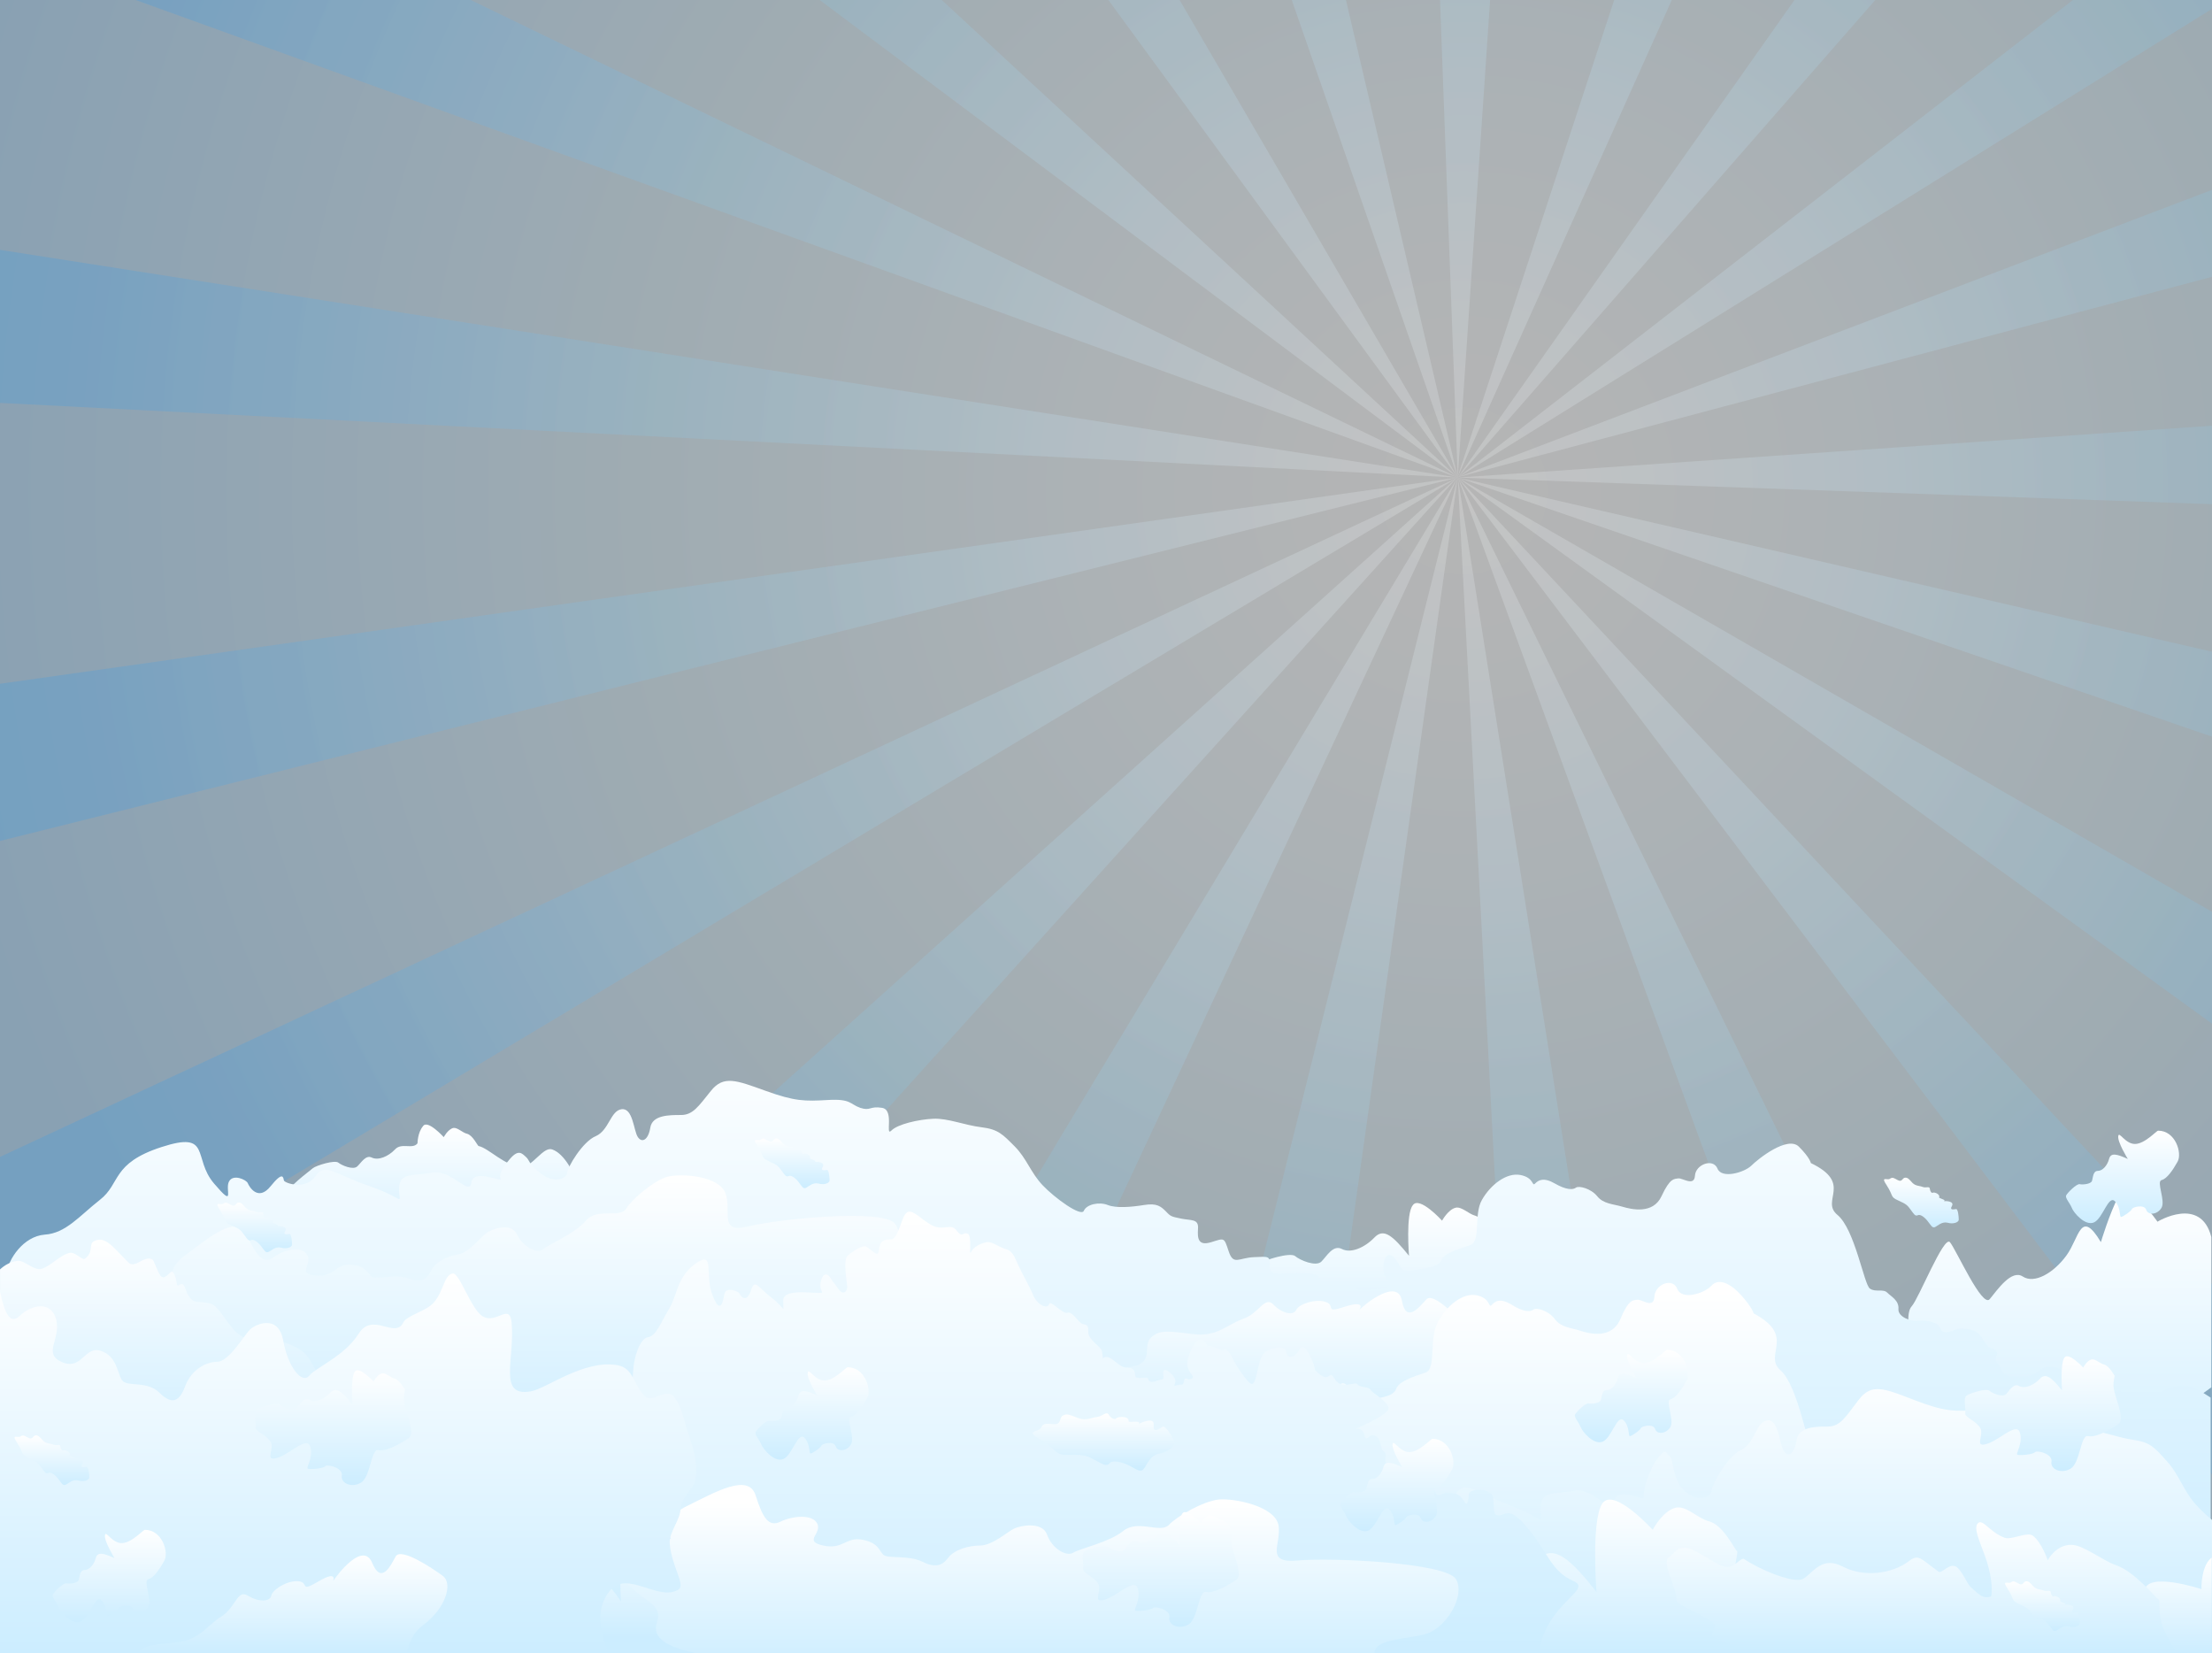 <svg viewBox="0 0 649 485" xmlns="http://www.w3.org/2000/svg"><rect x="0" y="0" width="649" height="485" fill="#333333" stroke="none"/><path d="M0 0h649v485H0V0z" class="st0" opacity=".6" fill="#efefef"/><g><radialGradient id="a" cx="169.052" cy="221.326" r="352.551" gradientTransform="matrix(-1.298 0 0 1.293 648.804 -142.15)" gradientUnits="userSpaceOnUse"><stop offset="0" stop-color="#fff"/><stop offset=".086" stop-color="#f3fbff"/><stop offset=".241" stop-color="#d3f0ff"/><stop offset=".273" stop-color="#ccedff"/><stop offset=".511" stop-color="#96d3f2"/><stop offset="1" stop-color="#2199f5"/></radialGradient><path d="M0 0h649v485H0V0z" class="st2" fill="url(#a)" fill-opacity=".2"/><radialGradient id="b" cx="169.053" cy="221.293" r="318.285" gradientTransform="matrix(-1.298 0 0 1.293 648.804 -142.15)" gradientUnits="userSpaceOnUse"><stop offset="0" stop-color="#fff"/><stop offset=".086" stop-color="#f3fbff"/><stop offset=".241" stop-color="#d3f0ff"/><stop offset=".273" stop-color="#ccedff"/><stop offset=".511" stop-color="#96d3f2"/><stop offset="1" stop-color="#2199f5"/></radialGradient><path class="st3" d="M240.5 0l187.2 140.1L276.3 0h-35.8zM0 118.2l427.7 21.9L0 73.3v44.9zM379 0l48.7 140.1L394.9 0H379zM0 246.7l427.7-106.6L0 200.6v46.1zM39.8 0l387.9 140.1L138.1 0H39.8zm568.4 0L427.7 140.1 649 2.6V0h-40.8zM649 55.7L427.7 140 649 81.2V55.7zM422.5 0l5.2 140.1L437.2 0h-14.7zm104 0l-98.8 140.1L550.2 0h-23.7zm-52.9 0l-46 140.1L490.5 0h-16.9zM325.2 0l102.5 140.1L346.1 0h-20.9zm271.3 485L427.7 140l126.1 345h42.7zM649 267.5L427.7 140.1 649 300.3v-32.8zm0 109.2L427.7 140.1 649 432.6v-55.9zM0 396.5l427.7-256.4L0 339.4v57.1zm649-205.3l-221.3-51.1 221.3 76v-24.9zm0-66.3l-221.3 15.2 221.3 7.8v-23zM266.4 485l161.3-345L220 485h46.4zm-150.2 0l311.4-345L43.9 485h72.3zm262.9 0l48.6-345-86.1 345h37.5zm103.4 0l-54.8-345L446 485h36.5z" fill="url(#b)" fill-opacity=".2"/></g><linearGradient id="c" gradientUnits="userSpaceOnUse" x1="44.578" y1="349.773" x2="44.578" y2="441.49" gradientTransform="matrix(-1 0 0 1 648.988 0)"><stop offset="0" stop-color="#fff"/><stop offset="1" stop-color="#ccedff"/></linearGradient><path class="st4" d="M559.9 397.2c.7-5.6-1-11.8 1-14 2-2.1 9.4-20.8 11.2-18.8 1.8 2.1 9.5 19.5 11.7 16.7 2.3-2.8 6.4-8.8 9.7-6.6 3.4 2.2 9-1 12.8-6.2 3.8-5.2 4.1-13.9 10.1-3.9 0 0 2.5-8.4 5.2-13.5s11.4 7.5 11.4 7.5 12.7-7.7 15.8 4.5V407c-5.3 4-10.5 6.8-13.8 5.9-4.4-1.1-5.2 21.5-11 26.3-5.8 4.8-12.8 1-11.8-5.2s-8.6-9.1-9.9-7.3c-1.3 1.7-8.7 2.9-10.7 2.4-2-.4 3.7-8.8 1.6-17.9-2.1-9.1-15.2 10.6-23.2 10.5-8 .1-10.8-19-10.1-24.5z" fill="url(#c)"/><linearGradient id="d" gradientUnits="userSpaceOnUse" x1="485.292" y1="1556.557" x2="460.898" y2="1603.152" gradientTransform="scale(-1 1) rotate(-27.634 -2407.243 2763.628)"><stop offset="0" stop-color="#fff"/><stop offset="1" stop-color="#ccedff"/></linearGradient><path class="st5" d="M413.4 368.4c-4.7-5.8-7.4-8.3-10.2-5.3-2.8 2.9-6.9 4.7-9.5 3.3-2.6-1.3-4.4 2.1-6 3.7-1.6 1.6-6.3-.4-7.7-1.6-1.4-1.2-9.1 1.1-10.6 2.3-1.4 1.2-.1 4.8-.5 8-.3 1.8 5.4 3.6 7.1 7.1 1.3 2.6-1.8 7.2.8 7.3 6 .2 15.5-10.9 17.2-5.6 1.7 5.3-2.4 10-.9 10.2 1.5.3 7-.2 8-1.2.9-1 8.1.8 7.5 4.4-.6 3.6 4.7 5.8 8.9 3.2 4.2-2.7 4.6-15.6 7.8-14.9 3.3.7 9-2.1 13.9-5.4 3-2-.4-9.6-1.8-15.3-.9-3.8.5-6.8.1-7-.3-.2-2.4-4.4-4.8-5-1.8-.5-3.9-2.7-5.6-2.3-2.2.5-4 3.8-4 3.8s-6.7-7.4-8.6-4.5c-2.1 2.6-1.1 14.8-1.1 14.8z" fill="url(#d)"/><linearGradient id="e" gradientUnits="userSpaceOnUse" x1="742.456" y1="1665.322" x2="725.054" y2="1698.561" gradientTransform="scale(-1 1) rotate(-27.634 -2407.243 2763.628)"><stop offset="0" stop-color="#fff"/><stop offset="1" stop-color="#ccedff"/></linearGradient><path class="st6" d="M122.5 335.4c-1.4 1.9-4.7-.3-6.6 1.8-2 2.1-4.9 3.3-6.8 2.4-1.8-.9-3.1 1.5-4.3 2.6-1.2 1.1-4.5-.3-5.5-1.1-1-.9-6.5.8-7.5 1.6-1 .9-7.7 5.7-8 8-.2 1.3 11.5.3 12.7 2.8.9 1.9-1.3 5.1.6 5.2 4.3.1 11.1-7.8 12.3-4 1.2 3.8-1.7 7.1-.6 7.3 1.1.2 5-.2 5.7-.9.7-.7 5.8.6 5.3 3.1s3.3 4.2 6.4 2.3c3-1.9 3.3-11.2 5.6-10.6 2.3.5 6.4-1.5 9.9-3.9 2.1-1.4 28.1-2.1 27.1-6.2-.2-1-3-7.3-6.8-8.6-2.6-.9-5.7 5-8.8 5.1-4.9 0-9.8-5.5-12.8-6.1-.3-.1-1.7-3.2-3.4-3.6-1.3-.3-2.8-1.9-4-1.7-1.6.4-2.8 2.7-2.8 2.7s-4.8-5.3-6.1-3.2c-1.6 1.9-1.6 5-1.6 5z" fill="url(#e)"/><linearGradient id="f" gradientUnits="userSpaceOnUse" x1="324.494" y1="299.542" x2="324.494" y2="467.439" gradientTransform="matrix(-1 0 0 1 648.988 0)"><stop offset="0" stop-color="#fff"/><stop offset="1" stop-color="#ccedff"/></linearGradient><path class="st7" d="M7 485c-2.5-1.1-4.8-2.2-7-3.4V378.5c1.1-.1 1.4-1.3 1.8-4.6.6-4.6 5.1-11.2 11.3-11.7 6.2-.4 10.1-5.4 16.2-10.2 6.2-4.8 3.3-10.7 18.1-15.5 14.8-4.8 9 3.2 15.4 10.7 6.4 7.5 3.1 1.7 4.4-.6 1.2-2.3 5.1-.5 5.5.5.4 1 3 5.5 6.7.9s3.7-2.5 3.9-1.7c.2.8 6.4 2.9 9.2-1.2 2.9-4.2 5.3-.8 16 2.9s8.6 5.8 8.6.8 3.9-3.7 9.7-4.8c5.8-1 10.9 7.1 11.5 2.9.6-4.2 9.2 0 8.6-1-.6-1 .2-3 2.7-5.9 2.5-2.9 3.5-1.7 4.7-.6 1.2 1 .6 2.1 4.7 5.1 4.1 2.9 7.4 1 7.4-.4 0-1.5 4.5-9.2 8.4-10.8 3.9-1.7 4.3-7.5 7.6-7.9 3.3-.4 3.5 6.2 4.7 8.1 1.2 1.9 3.1 1 3.7-2.7.6-3.7 5.5-3.7 9-3.7s5.1-2.5 8.8-7.1c3.7-4.6 7.4-3.1 16 0s11.5 3.1 18.3 2.7c6.8-.4 6.4 1.2 9.5 2.3 3.1 1 2.7-.6 6.4 0s.8 8.5 2.7 6.7c1.8-1.9 8-3.3 12.3-3.5 4.3-.2 9.2 1.9 14.2 2.5 4.9.6 6.2 2.1 9.7 5.6 3.5 3.5 4.7 7.7 8.2 11.4 3.5 3.7 11.3 9.4 12.1 7.5.8-1.9 4.5-2.7 7-1.7 2.5 1 7 .6 10.7 0 3.7-.6 4.9.4 6.4 1.9 1.4 1.5 1.6 1.5 4.5 2.1 2.9.6 5.1 0 4.9 2.9-.2 2.9 0 5.2 3.9 4 3.9-1.2 3.7-1.5 5.1 2.7 1.4 4.2 2.9 1.9 7.4 1.7 4.5-.2 4.7-.4 4.7 2.7s2.9 1.9 8.4 1.9 6.4 1 6.8 2.9c.4 1.9 9.5-.2 9.9 1.2.4 1.5 4.3 1 8.2.4s.2-2.3 0-5 .6-6 2.9-4.2c2.3 1.9 1.4 4.6 5.3 4 3.9-.6 8-.9 8.8-3 .8-2.1 5.1-3.3 8.4-4.4 3.3-1 1-9 3.5-13.3 2.5-4.4 7.2-8.1 11.3-7.3 4.1.8 3.3 3.5 4.3 2.5s2.5-1.9 5.8 0 5.3 1.9 6.2 1.2c.8-.6 4.3.2 6.2 2.5 1.8 2.3 4.7 2.3 7.4 3.1 2.7.8 9 2.3 11.5-3.1s3.7-5 4.9-5.2c1.2-.2 4.7 2.5 4.9-.8.2-3.3 5.3-5.2 6.6-2.1 1.2 3.1 7.8 1.2 9.9-.8 2.1-2.1 10.7-8.9 14-5.6 3.3 3.3 3.5 4.8 3.5 4.8 12.5 6 2.7 11 7.8 15.2 5.1 4.2 7.8 20.4 9.5 21.6 1.6 1.2 3.9 0 5.1 1.2 1.2 1.2 3.5 2.3 3.3 4.8-.2 2.5 4.1 3.7 5.3 3.5 1.2-.2 6.2-.2 7 2.2.8 2.4 4.3.3 5.3.1 1-.2 4.5 0 6 1.5 1.4 1.5 2.1 3.7 3.5 4.2 1.4.4 2.3 1 1.6 2.6-.6 1.6.6 1.6 1.6 3.8 1 2.3 2.7 1.9 7 1.9s3.9-4.3 9.9-2.3c1.1.4 3.5 2.7 4.3 3.3.8.6 2.7.9 3.1.3.4-.6 3.1 0 3.1 0s1.2 1 1.6 2.7c.4 1.7 2.3 1.1 2.3 1.1s1.8 0 2.7-.8c.8-.8 1.6.8 2.7 2.4 1 1.5 4.6 2 6.6.3 9.9-8 14.2-3 18-.8v75H7z" fill="url(#f)"/><linearGradient id="g" gradientUnits="userSpaceOnUse" x1="354.719" y1="534.137" x2="366.671" y2="614.165" gradientTransform="scale(-1 1) rotate(8.494 1376.964 -2966.606)"><stop offset="0" stop-color="#fff"/><stop offset="1" stop-color="#ccedff"/></linearGradient><path class="st8" d="M51.7 378.3s-4.6-4.7 2.7-10.1c7.3-5.4 15.1-12.1 18-5.9 2.9 6.2 4.9 8.7 7.8 6.6 2.9-2.2 8.2-3.6 9.9-.8 1.7 2.8-3.1 5.6 2.5 6.1s5.7-3.4 10.2-3.2c4.6.2 5 2.7 6.4 3.6 1.4.9 6.7-1 10.4.4 3.8 1.4 5.6.5 6.8-2.1 1.2-2.6 4.9-4.4 8-4.9 3.2-.5 6.7-5.1 8.2-6.2 1.5-1.1 7.3-3.5 9.1.4 1.9 3.8 6.1 5.8 7.8 4.2 1.7-1.5 9.1-4.4 12.4-8.3 3.3-3.9 10-.6 11.8-3.5 1.8-2.9 8.2-8.3 12.2-9.4 4.1-1 15.2-.3 17 5 1.8 5.3-2.1 11.7 6.6 9.6 8.8-2.2 39.8-5.3 43.1-.8 3.3 4.5-.5 14.3-5.6 17-5.1 2.7-17.3 3.7-11.4 10.5 5.9 6.9 9.4 13 7.6 18.3-1.8 5.2-5.9 8.2-18 9.6-12.1 1.4-34.1-2.2-43.5-4.3-9.4-2-9.8 4.3-11.2 7.7-1.4 3.4-17 6-30.7 7.8-13.7 1.8-19.8-8.7-29.7-9.8-9.9-1.1-36.4 8.6-39.1 8-2.7-.7-8.6-5.4-8.5-9.3.1-3.9-3.1-3.2-10-3.9-6.9-.7-12.1-2.5-11.2-7.6.9-5.1-4.1-5.4-8.5-9.1-4.4-3.6-7.4-3.9-1.1-7.4 6.3-3.5 5.9-6 3-8-2.7-2 7-.2 7-.2z" fill="url(#g)"/><linearGradient id="h" gradientUnits="userSpaceOnUse" x1="551.606" y1="491.318" x2="541.597" y2="534.498" gradientTransform="scale(-1 1) rotate(-13.05 -402.797 4483.406)"><stop offset="0" stop-color="#fff"/><stop offset="1" stop-color="#ccedff"/></linearGradient><path class="st9" d="M398.8 384.3s2.3-3-4.1-1c-6.4 2.1-2.7-.2-5.6-1.3-2.9-1.1-8 .5-8.8 2.3-.8 1.8-4.2 1-6.7-1.6-2.6-2.6-4.1 2.6-8.9 4.2-4.7 1.7-7.5 5.3-14.5 4.5-6.9-.8-9.9-1.5-12.5 1-2.6 2.5 1.1 7.3-5.5 8.5-6.6 1.2-8.2 1.3-9.1 5.4-1 4.1-13.3 4.8 2.9 9.7 16.2 4.9 12.8 9.2 25.1 5.8 12.2-3.5 14-2.7 20.8-1.1 6.7 1.6 10.7 3.2 12.3-.3 1.6-3.6 9.9-3.6 16.3-2.1s9.9 3.1 11.8 0c1.9-3.1 2-12.1 9.5-15.5 7.5-3.4 11.4-9.9 8.9-12.9-2.5-2.9-10.1-11-12.2-8.7-2.1 2.3-6 7.2-7.2.3-1.3-6.7-11 1.2-12.5 2.8z" fill="url(#h)"/><linearGradient id="i" gradientUnits="userSpaceOnUse" x1="222.778" y1="378.649" x2="222.778" y2="487.796" gradientTransform="matrix(-1 0 0 1 648.988 0)"><stop offset="0" stop-color="#fff"/><stop offset="1" stop-color="#ccedff"/></linearGradient><path class="st10" d="M367.1 411.4c5.6 0 6.5 1.1 6.9 3.2.4 2.1 9.6-.2 10 1.4.4 1.6 4.4 1.1 8.3.5 3.9-.7.2-2.5 0-5.5s.6-6.7 2.9-4.6c2.3 2.1 1.5 5.1 5.4 4.4 4-.7 8.2-1 9-3.3.8-2.3 5.2-3.7 8.6-4.8 3.3-1.1 1-9.9 3.6-14.7 2.5-4.8 7.3-8.9 11.5-8 4.2.9 3.3 3.9 4.4 2.8 1-1.1 2.5-2.1 5.9 0 3.3 2.1 5.4 2.1 6.3 1.4.8-.7 4.4.2 6.3 2.8 1.9 2.5 4.8 2.5 7.5 3.4 2.7.9 9.2 2.5 11.7-3.4 2.5-6 3.8-5.5 5-5.7 1.3-.2 4.8 2.8 5-.9.2-3.7 5.4-5.7 6.7-2.3 1.3 3.4 7.9 1.4 10-.9 2.1-2.3 5.4-.9 8.8 2.8 3.3 3.7 3.6 5.3 3.6 5.3 12.7 6.7 2.7 12.2 7.9 16.7 5.2 4.6 7.9 22.5 9.6 23.9 1.7 1.4 4 0 5.2 1.4 1.3 1.4 3.6 2.5 3.3 5.3-.1 1.5 1.1 2.6 2.5 3.2V485H312.6l-3.2-4.3c1.2.8 24.3-69 57.7-69.3z" fill="url(#i)"/><linearGradient id="j" gradientUnits="userSpaceOnUse" x1="26.422" y1="331.687" x2="26.422" y2="358.902" gradientTransform="matrix(-1 0 0 1 648.988 0)"><stop offset="0" stop-color="#fff"/><stop offset="1" stop-color="#ccedff"/></linearGradient><path class="st11" d="M624.3 340c-3.3-1.5-5-1.9-5.5 0s-1.9 3.5-3.3 3.5-1.4 1.9-1.7 2.9c-.3 1-2.8 1.2-3.6 1-.9-.2-3.6 2.5-4 3.3-.3.8 1 2.1 1.6 3.5.5 1.5 4 5.6 6.6 4.4 2.6-1.2 4.2-8.1 6.1-6.2 1.9 1.9 1.2 4.8 1.9 4.6.7-.2 2.9-1.7 3.1-2.3.2-.6 3.6-1.5 4.2.2.5 1.7 3.3 1.5 4.5-.6 1.2-2.1-1.6-7.7 0-8.1 1.6-.4 3.3-2.9 4.7-5.4 1.4-2.5-.6-9.1-5.7-9.1-.5 0-3.9 3.9-6.8 3.9s-4.7-3.9-4.9-2.3c-.3 1.7 2.8 6.7 2.8 6.7z" fill="url(#j)"/><linearGradient id="k" gradientUnits="userSpaceOnUse" x1="162.582" y1="401.259" x2="162.582" y2="478.818" gradientTransform="matrix(-1 0 0 1 648.988 0)"><stop offset="0" stop-color="#fff"/><stop offset="1" stop-color="#ccedff"/></linearGradient><path class="st12" d="M323.8 485c.6-.5 1.2-1.7 1.7-3.9 1.5-6 2.3-7.6 5.2-6.4 2.9 1.1 3.1.5 3.8-4.6.6-5 5.2-12.4 11.5-12.8 6.3-.5 10.2-6 16.5-11.2 6.3-5.3 6.1-12.8 21.1-18.1 15-5.3 6.5 4.6 13 12.8 6.5 8.3 8.2 1.6 9.4-.9 1.3-2.5 2.7-1.1 3.1 0 .4 1.1.6 6.9 4.4 1.8 3.8-5 3.8-2.8 4-1.8.2.9 6.5 3.2 9.4-1.4 2.9-4.6 5.4-.9 16.3 3.2 10.9 4.1 8.8 6.4 8.8.9s4-4.1 9.8-5.3c5.9-1.1 11.1 7.8 11.7 3.2.6-4.6 9.4 0 8.8-1.1-.6-1.1 1.5-8.3 4-11.5 2.5-3.2 2.3-1.8 3.6-.7 1.3 1.1.6 7.3 4.8 10.6 4.2 3.2 7.5 1.1 7.5-.5s4.6-10.1 8.6-11.9c4-1.8 4.4-8.3 7.7-8.7 3.3-.5 3.6 6.9 4.8 8.9 1.3 2.1 3.1 1.1 3.8-3 .6-4.1 5.6-4.1 9.2-4.1 3.6 0 5.2-2.8 9-7.8s7.5-3.4 16.3 0 11.7 3.4 18.6 3c6.9-.5 6.5 1.4 9.6 2.5 3.1 1.1 2.7-.7 6.5 0s.8 9.4 2.7 7.3c1.9-2.1 8.2-3.7 12.5-3.9 4.4-.2 9.4 2.1 14.4 2.8 5 .7 6.3 2.3 9.8 6.2 3.6 3.9 4.8 8.5 8.4 12.6 1.3 1.5 3.1 3.2 4.9 4.7V485H323.8z" fill="url(#k)"/><linearGradient id="l" gradientUnits="userSpaceOnUse" x1="195.991" y1="439.79" x2="195.991" y2="485.035" gradientTransform="matrix(-1 0 0 1 648.988 0)"><stop offset="0" stop-color="#fff"/><stop offset="1" stop-color="#ccedff"/></linearGradient><path class="st13" d="M391.8 484.8c.8-5.5-1.5-11.7.9-13.8 2.5-2.1 15.8-6 18.2-3.9 2.4 2.1 10.4 5.4 13.3 2.7 2.8-2.7 5.9-8.6 10.3-6.3s11.6-.7 16.3-5.7c4.8-5.1 9.6-.9 17.6 9.2 0 0-1.6-20.9 1.7-25.9s14.8 7.7 14.8 7.7 2.9-5.6 6.8-6.5c3-.7 6.5 3.2 9.7 4 4.2 1 7.6 8.4 8.2 8.7.7.3-1.7 5.5-.2 12 1.4 5.8 4 12.7 4.9 18.1H391.8v-.3z" fill="url(#l)"/><linearGradient id="m" gradientUnits="userSpaceOnUse" x1="9.881" y1="457.052" x2="9.881" y2="485.035" gradientTransform="matrix(-1 0 0 1 648.988 0)"><stop offset="0" stop-color="#fff"/><stop offset="1" stop-color="#ccedff"/></linearGradient><path class="st14" d="M637.2 485c-3.4-5.6-8.3-14.3-8-18.2.4-6 16.7-.6 16.7-.6s-.2-6.4 2.7-9c.1-.1.2-.2.3-.2v28h-11.7z" fill="url(#m)"/><linearGradient id="n" gradientUnits="userSpaceOnUse" x1="596.777" y1="363.863" x2="596.777" y2="425.584" gradientTransform="matrix(-1 0 0 1 648.988 0)"><stop offset="0" stop-color="#fff"/><stop offset="1" stop-color="#ccedff"/></linearGradient><path class="st15" d="M0 372.4c1.3-1.2 3-2.2 5-2.5 1.9-.3 4 2.1 6.3 2.4 2.4.3 5.9-3.9 8.9-4.7 2-.6 3.8 2.4 4.8 1.6 2.6-2 .9-4.3 2.6-5.1 3.3-1.6 5.4 1.6 10 6.2 2.1 2.1 4.6-2.2 7.1-.8.6.3 1.7 4.5 2.8 5.1 1.3.7 2.6-2.2 3.2-1.4 1.7 2.3.7 4.5 1.8 3.8 2.1-1.4 1.4 2.1 3.8 4.3 1.2 1.2 5.1.2 6.8 1.9 3.1 3 4.6 7.3 8.4 9.1 2.2 1.1 5.3-.4 9.8.9 12.2 3.5 7.1 5.4 18.2 18.1 11.1 12.7.3 6.8-2.7 9.7-3 3-4.3 2.2-10.6-.3-6.2-2.4-5.7 3.5-9.2 4.3-3.5.8-5.7-1.4-11.1-5.7-5.4-4.3-9.8-2.7-14.7-3.8-4.9-1.1-9 2.4-9.8-1.1-.8-3.5-3.3-6-4.9-4.9-1.6 1.1-6.8-.3-8.7-2.7-1.9-2.4 2.4-2.4-4.1-4.1-6.5-1.6-3-3-3-3-2.2.5-14.7 2.2-11.9-4.3 2.7-6.5-3.3-4.3-6.2-3.5-1 .3-1.8-.7-2.6-2.2v-17.3z" fill="url(#n)"/><linearGradient id="o" gradientUnits="userSpaceOnUse" x1="332.233" y1="355.599" x2="332.233" y2="485.035" gradientTransform="matrix(-1 0 0 1 648.988 0)"><stop offset="0" stop-color="#fff"/><stop offset="1" stop-color="#ccedff"/></linearGradient><path class="st16" d="M178.9 456.2c1.6-1.8-1.3-24.9-3.7-26.8-13-10 1.6-16.6 3.7-20.5 2.1-3.9 1.5-.7 1.9 2 .4 2.7 1.1 3.6 1.6-.9.5-4.4.9-5.6 2-4.8 1.1.8 1.2.3 1.4-3.4.2-3.7 2-9.2 4.3-9.5 2.4-.3 3.8-4.4 6.2-8.3 2.4-3.9 2.3-9.5 7.9-13.4 5.7-3.9 2.4 3.4 4.9 9.5 2.4 6.1 3.1 1.2 3.5-.7.5-1.9 4-.6 4.3 0 .9 1.7 2.4 2.4 3.5-1s2-.7 6.1 2.4c4.1 3.1 3.3 4.8 3.3.7s11.6-1.5 11.4-2.4c-.2-.8-1-1.6-.1-4s2.4-.7 2.8.2c.5.8.3.3 1.9 2.6 1.6 2.4 2.8.8 2.8-.3 0-1.2-1.4-7.8.1-9.2 1.5-1.4 3.5-2.5 4.8-2.8 1.3-.3 4.2 4.2 4.4 1.1.2-3.1 2.1-3.1 3.5-3.1 1.3 0 2-2 3.4-5.8 1.4-3.7 2.8-2.5 6.1 0s4.4 2.5 7 2.2c2.6-.3 2.4 1 3.6 1.9 1.2.8 1-.5 2.4 0s.3 7 1 5.4c.7-1.5 3.1-2.7 4.7-2.9 1.6-.2 3.5 1.5 5.4 2 1.9.5 2.4 1.7 3.7 4.6 1.3 2.9 3.1 5.8 4.4 8.9 1.3 3.1 4.3 4.2 4.7 2.7.3-1.5 4 3.1 5.4 2.5 1.4-.5 3.1 2.7 4.2 3.2s2 0 1.9 2.4c-.1 2.4 3.7 4.2 4 5.7.7 3.4-.5 1.8 1.2 1.7 1.7-.2 3.9 3.1 6 3.1s2.4.8 2.6 2.4c.2 1.5 3.6-.2 3.8 1 .2 1.2 1.6.8 3.1.3s1.4.2 1.3-2c-.1-2.2 2.4-.2 3.3 1.3.9 1.5-.9 2.7.6 2.2s1.9.4 2.2-1.3c.3-1.7 1 .2 2.3-.7 1.3-.8-2.1-1.9-1.2-5.5.9-3.6 2.7-6.6 4.3-5.9 1.6.7 1.3 2.9 1.6 2 .4-.8 4.2 1.5 4.6 1 .3-.5 1.6.2 2.4 2 .7 1.9 4.4 7.2 5.4 7.8 1 .7 1.5-.4 2.4-4.8.9-4.4 2.6-4.8 3-4.9.5-.2 4.8-2 5.2.6.5 2.5 3 1 3.8-.7.8-1.7 2-.7 3.3 2 1.3 2.7 1.3 3.9 1.3 3.9 4.8 4.9 3.8-.8 5.8 2.6 2 3.4 6 .6 6.7 1.6.6 1 3.3.6 3.8 1.6s5.4 3.5 5.3 5.5c-.1 2-10.2 6.2-9.8 6 .5-.2 2.4-.2 2.7 1.8.3 2 1.6.2 2 .1.4-.2 1.7 0 2.3 1.2.5 1.2.8 3.1 1.3 3.4.5.3.9.8.6 2.1-.2 1.3.2 1.3.6 3.1.4 1.9 1 1.5 2.7 1.5 1.6 0 3.6-2.7 3.8-1.9.2.8 1.3 2.2 1.6 2.7.3.5 1 .7 1.2.2.2-.5 1.6.8 1.8 2.2.2 1.3.9.9.9.9s1.6 0 2 1.3c.4 1.3 1.6.8 2.5.3.9-.5 1.3-.2 3.1 0s3.1 2.7 3.1 2.7c.3.5.9 1 1.2-2.6.1-.9 3.7-2.1 6.5 0 .9.7.6 2.6.9 5.2.2 1.8 2.3 1 2.3 1 2.1-.9 3.5-1.2 8.5 5.1s6.2 11.6 12.4 14.3c6 2.6-7.7 6.2-10.1 20.8H191.7c-2.2-5.2-3.7-10.6-9.5-14.5-15.7-10.3-4.9-12.1-3.3-13.9z" fill="url(#o)"/><linearGradient id="p" gradientUnits="userSpaceOnUse" x1="475.683" y1="447.505" x2="475.683" y2="480.412" gradientTransform="matrix(-1 0 0 1 648.988 0)"><stop offset="0" stop-color="#fff"/><stop offset="1" stop-color="#ccedff"/></linearGradient><path class="st17" d="M137.7 481.6c.4-3.6-.9-7.7.5-9 1.4-1.3 9.2-4 10.6-2.6 1.4 1.4 6.1 3.6 7.7 1.8 1.6-1.8 3.5-5.7 6-4.2 2.6 1.5 6.7-.4 9.5-3.8 2.8-3.3 5.6-.6 10.2 6 0 0-.9-13.7 1-17 1.9-3.3 8.6 5.1 8.6 5.1s1.7-3.7 4-4.3c1.7-.4 3.8 2.1 5.6 2.6 2.4.7 4.4 5.5 4.8 5.7.4.2-1 3.6-.1 7.9 1.1 5.2 3.5 11.6 2.9 15.1h-68.3c-1.7-1.2-3.2-2.2-3-3.3z" fill="url(#p)"/><linearGradient id="q" gradientUnits="userSpaceOnUse" x1="344.652" y1="440.924" x2="344.652" y2="490.257" gradientTransform="matrix(-1 0 0 1 648.988 0)"><stop offset="0" stop-color="#fff"/><stop offset="1" stop-color="#ccedff"/></linearGradient><path class="st18" d="M192.8 475.8c1.7-4.9-3.5-6-7.7-10.2-4.2-4.3-7.3-4.9 0-7.5 7.3-2.6 7.3-5.1 4.5-7.5-2.8-2.3 7.3.9 7.3.9s-4.2-5.3 4.5-9.6 18.2-9.8 20.3-3.2c2.1 6.6 3.8 9.4 7.3 7.7 3.5-1.7 9.4-2.3 10.8.6 1.4 3-4.2 5.1 1.7 6.4 5.9 1.3 6.6-2.6 11.5-1.7 4.9.9 4.9 3.4 6.3 4.5 1.4 1.1 7.3 0 11.2 1.9 3.8 1.9 5.9 1.3 7.7-1.1 1.7-2.3 5.9-3.6 9.4-3.6s8-4 9.8-4.9c1.7-.9 8.4-2.3 9.8 1.7 1.4 4 5.6 6.6 7.7 5.3 2.1-1.3 10.5-3 14.7-6.4 4.2-3.4 10.8.8 13.3-1.7 2.4-2.6 10.1-7 14.7-7.5 4.5-.4 16.4 1.9 17.5 7.5 1 5.5-4.2 11.3 5.6 10.4 9.8-.9 43.7.6 46.5 5.5 2.8 4.9-2.8 14.1-8.7 16-5 1.6-15.1 1.3-15.2 5.6H203.9c-.1 0-.2 0-.3-.1-7.3-1.5-12.6-4.1-10.8-9z" fill="url(#q)"/><linearGradient id="r" gradientUnits="userSpaceOnUse" x1="546.768" y1="373.622" x2="546.768" y2="485.035" gradientTransform="matrix(-1 0 0 1 648.988 0)"><stop offset="0" stop-color="#fff"/><stop offset="1" stop-color="#ccedff"/></linearGradient><path class="st19" d="M5.8 386c3.5-3.3 9.3-4.5 10.7 1.2 1.4 5.8-4.1 9.9 1.7 12.4 5.9 2.5 6.6-4.9 11.4-3.3 4.8 1.6 4.8 6.6 6.2 8.6 1.4 2.1 7.3 0 11 3.7 3.8 3.7 5.9 2.5 7.6-2.1 1.7-4.5 5.9-7 9.3-7 3.5 0 7.9-7.8 9.7-9.5 1.7-1.6 8.3-4.5 9.7 3.3 1.4 7.8 5.5 12.8 7.6 10.3 2.1-2.5 10.4-5.8 14.5-12.3 4.1-6.6 10.7 1.6 13.1-3.3 1-2.1 6.7-3.3 8.9-5.8 3.1-3.5 3-8.1 5.6-8.6 2-.4 5.5 10.8 8.9 12.6 4 2.3 7.8-4.1 8.4 1.8 1 10.7-4.1 21.8 5.5 20.2 4.8-.8 15.6-9.4 25.5-7.7 4.8.8 4.5 5.4 8.1 9.1 2.1 2.1 5.4-2 8-.3 2.2 1.4 3.9 8.5 4.2 9.6.9 3 3.5 8.6 2.7 14.9-.3 2.8-4.3 5.6-4.4 8.5 0 3.6-3.5 7.2-3.2 10.5.5 6.7 4.7 12.1 2.6 13.5-5.9 3.7-15.1-5.9-20.2.4-4.4 5.5-2.8 12-.3 18.4H0V378.9c1.5 7.1 3.2 9.6 5.8 7.1z" fill="url(#r)"/><linearGradient id="s" gradientUnits="userSpaceOnUse" x1="563.179" y1="455.856" x2="563.179" y2="485.035" gradientTransform="matrix(-1 0 0 1 648.988 0)"><stop offset="0" stop-color="#fff"/><stop offset="1" stop-color="#ccedff"/></linearGradient><path class="st20" d="M51.9 481.8c6.9-.8 8.8-5 13.1-7.6 4.2-2.7 4.6-8 7.7-6.1 3.1 1.9 6.5 1.9 6.9 0 .4-1.9 5-4.6 8.1-4.2 3.1.4 0 3.4 5.8 0s4.2 0 4.2 0c1.2-1.9 8.8-11.9 11.5-5.4 2.7 6.5 5.4.8 6.9-1.9s10.7 3.4 13.8 5.7c3.1 2.3.8 9.6-5.8 14.5-3 2.2-4.2 5.3-4.7 8.2h-79c2-2.5 5.1-2.5 11.5-3.2z" fill="url(#s)"/><linearGradient id="t" gradientUnits="userSpaceOnUse" x1="85.208" y1="446.469" x2="85.208" y2="485.035" gradientTransform="matrix(-1 0 0 1 648.988 0)"><stop offset="0" stop-color="#fff"/><stop offset="1" stop-color="#ccedff"/></linearGradient><path class="st21" d="M503 480.4c-1.9-1.5 1.3-2.9-.2-4.2-3.4-2.8-10.8-5.2-10.9-6.8-.3-4.9-4.7-11.3-2.1-12.6 1.1-.6 2-3.5 5.8-2.5 2.8.7 8.3 5.1 10.9 5.4 2.4.3 4.3-3 5.3-2.3 3.5 2.5 14.4 7.5 17.4 5.7 2.9-1.9 5.4-6.7 11.5-3.5s14.4 2.1 19.2-1.5c3-2.3 3.3-1.1 8.9 3 .9.6 2.9-2.4 4.9-1.6 1.7.7 3.5 5.2 4.4 6 1.9 1.6 3.6 3.9 6.1 2.8 0 0 .7-2.6-.7-8.2-1.3-5.4-4.8-11.2-3.3-13.1 1.4-1.8 3.4 2.4 7.9 4.1 2 .8 6.6-1.8 8.3-.6 2.6 1.9 4.4 7.2 4.4 7.2s2.4-4.6 7-4.5c3.6.1 9 4.6 13.1 6 5.5 1.9 11.6 9.6 12.4 10 .9.5-.9 4.8 2.7 11.2.8 1.5 1.7 3 2.7 4.6H511c-.2-.5-.5-1-.9-1.4-.9-1.1-5.8-2.2-7.1-3.2z" fill="url(#t)"/><linearGradient id="u" gradientUnits="userSpaceOnUse" x1="85.208" y1="345.294" x2="85.208" y2="359.962" gradientTransform="matrix(-1 0 0 1 648.988 0)"><stop offset="0" stop-color="#fff"/><stop offset="1" stop-color="#ccedff"/></linearGradient><path class="st22" d="M570.3 352.4s.8-.2-.6-.7c-1.4-.5-.4-.4-.8-1-.3-.6-1.4-1-1.8-.8-.4.2-.8-.4-.9-1.2-.1-.8-1.1-.1-2.1-.5s-2-.2-3-1.2c-1-1.1-1.4-1.6-2.2-1.5-.8.1-.8 1.4-2.1.7s-1.5-.9-2.3-.4c-.7.6-2.9-1-.9 2 2 3.1.9 3.3 3.4 4.4 2.5 1.1 2.7 1.5 3.6 2.7.9 1.2 1.3 2 2.1 1.6.8-.4 2.2.8 3 1.9.9 1.1 1.2 1.9 2 1.6.7-.3 2-1.7 3.7-1.3 1.7.5 3.3-.1 3.3-.9s-.2-3.2-.8-3.1c-.7.1-2 .4-1.2-.9.8-1.5-2-1.5-2.4-1.4z" fill="url(#u)"/><linearGradient id="v" gradientUnits="userSpaceOnUse" x1="170.514" y1="396.033" x2="170.514" y2="423.25" gradientTransform="matrix(-1 0 0 1 648.988 0)"><stop offset="0" stop-color="#fff"/><stop offset="1" stop-color="#ccedff"/></linearGradient><path class="st23" d="M480.2 404.3c-3.3-1.5-5-1.9-5.5 0s-1.9 3.5-3.3 3.5-1.4 1.9-1.7 2.9c-.3 1-2.8 1.2-3.6 1-.9-.2-3.6 2.5-4 3.3-.3.8 1 2.1 1.6 3.5.5 1.5 4 5.6 6.6 4.4 2.6-1.2 4.2-8.1 6.1-6.2 1.9 1.9 1.2 4.8 1.9 4.6.7-.2 2.9-1.7 3.1-2.3.2-.6 3.6-1.5 4.2.2.5 1.7 3.3 1.5 4.5-.6 1.2-2.1-1.6-7.7 0-8.1 1.6-.4 3.3-2.9 4.7-5.4 1.4-2.5-.6-9.1-5.7-9.1-.5 0-3.9 3.9-6.8 3.9s-4.7-3.9-4.9-2.3c-.3 1.8 2.8 6.7 2.8 6.7z" fill="url(#v)"/><linearGradient id="w" gradientUnits="userSpaceOnUse" x1="617.097" y1="448.805" x2="617.097" y2="476.02" gradientTransform="matrix(-1 0 0 1 648.988 0)"><stop offset="0" stop-color="#fff"/><stop offset="1" stop-color="#ccedff"/></linearGradient><path class="st24" d="M33.6 457.1c-3.3-1.5-5-1.9-5.5 0s-1.9 3.5-3.3 3.5-1.4 1.9-1.7 2.9c-.3 1-2.8 1.2-3.6 1-.9-.2-3.6 2.5-4 3.3-.3.8 1 2.1 1.6 3.5.5 1.5 4 5.6 6.6 4.4 2.6-1.2 4.2-8.1 6.1-6.2 1.9 1.9 1.2 4.8 1.9 4.6.7-.2 2.9-1.7 3.1-2.3.2-.6 3.6-1.5 4.2.2.5 1.7 3.3 1.5 4.5-.6 1.2-2.1-1.6-7.7 0-8.1 1.6-.4 3.3-2.9 4.7-5.4 1.4-2.5-.6-9.1-5.7-9.1-.5 0-3.9 3.9-6.8 3.9s-4.7-3.9-4.9-2.3c-.3 1.7 2.8 6.7 2.8 6.7z" fill="url(#w)"/><linearGradient id="x" gradientUnits="userSpaceOnUse" x1="239.32" y1="422.095" x2="239.32" y2="449.311" gradientTransform="matrix(-1 0 0 1 648.988 0)"><stop offset="0" stop-color="#fff"/><stop offset="1" stop-color="#ccedff"/></linearGradient><path class="st25" d="M411.4 430.4c-3.3-1.5-5-1.9-5.5 0s-1.9 3.5-3.3 3.5-1.4 1.9-1.7 2.9c-.3 1-2.8 1.2-3.6 1-.9-.2-3.6 2.5-4 3.3-.3.8 1 2.1 1.6 3.5.5 1.5 4 5.6 6.6 4.4 2.6-1.2 4.2-8.1 6.1-6.2 1.9 1.9 1.2 4.8 1.9 4.6.7-.2 2.9-1.7 3.1-2.3.2-.6 3.6-1.5 4.2.2.5 1.7 3.3 1.5 4.5-.6 1.2-2.1-1.6-7.7 0-8.1 1.6-.4 3.3-2.9 4.7-5.4 1.4-2.5-.6-9.1-5.7-9.1-.5 0-3.9 3.9-6.8 3.9s-4.7-3.9-4.9-2.3c-.3 1.7 2.8 6.7 2.8 6.7z" fill="url(#x)"/><linearGradient id="y" gradientUnits="userSpaceOnUse" x1="410.938" y1="401.087" x2="410.938" y2="428.303" gradientTransform="matrix(-1 0 0 1 648.988 0)"><stop offset="0" stop-color="#fff"/><stop offset="1" stop-color="#ccedff"/></linearGradient><path class="st26" d="M239.8 409.4c-3.3-1.5-5-1.9-5.5 0s-1.9 3.5-3.3 3.5-1.4 1.9-1.7 2.9c-.3 1-2.8 1.2-3.6 1-.9-.2-3.6 2.5-4 3.3-.3.8 1 2.1 1.6 3.5.5 1.5 4 5.6 6.6 4.4 2.6-1.2 4.2-8.1 6.1-6.2 1.9 1.9 1.2 4.8 1.9 4.6.7-.2 2.9-1.7 3.1-2.3.2-.6 3.6-1.5 4.2.2.5 1.7 3.3 1.5 4.5-.6 1.2-2.1-1.6-7.7 0-8.1 1.6-.4 3.3-2.9 4.7-5.4 1.4-2.5-.6-9.1-5.7-9.1-.5 0-3.9 3.9-6.8 3.9s-4.7-3.9-4.9-2.3c-.4 1.7 2.8 6.7 2.8 6.7z" fill="url(#y)"/><linearGradient id="z" gradientUnits="userSpaceOnUse" x1="-217.456" y1="536.924" x2="-210.315" y2="551.995" gradientTransform="scale(-1 1) rotate(25.353 1.145 239.108)"><stop offset="0" stop-color="#fff"/><stop offset="1" stop-color="#ccedff"/></linearGradient><path class="st27" d="M334 417.8s1.1-.9-1.4-.7c-2.4.2-.9-.3-1.8-1-.9-.6-2.8-.5-3.3 0-.4.5-1.6 0-2.2-1.1-.7-1.1-1.7.5-3.5.7-1.8.2-3.1 1.2-5.5.3-2.3-.9-3.3-1.4-4.5-.7-1.1.7-.3 2.7-2.7 2.5-2.4-.2-3-.3-3.7 1.1-.7 1.4-5.1.5.1 3.6 5.2 3.2 3.7 4.4 8.3 4.3 4.6-.1 5.1.3 7.4 1.5 2.2 1.1 3.4 2.1 4.3 1 .9-1.1 3.8-.4 5.9.7 2.1 1.1 3.2 2 4.1 1 .9-.9 1.8-4.1 4.7-4.6 2.9-.5 4.9-2.5 4.3-3.7-.6-1.2-2.5-4.7-3.5-4.1-.9.6-2.8 2-2.5-.5.3-2.6-3.8-.7-4.5-.3z" fill="url(#z)"/><linearGradient id="A" gradientUnits="userSpaceOnUse" x1="416.486" y1="333.801" x2="416.486" y2="348.469" gradientTransform="matrix(-1 0 0 1 648.988 0)"><stop offset="0" stop-color="#fff"/><stop offset="1" stop-color="#ccedff"/></linearGradient><path class="st28" d="M239 340.9s.8-.2-.6-.7c-1.4-.5-.4-.4-.8-1-.3-.6-1.4-1-1.8-.8-.4.2-.8-.4-.9-1.2-.1-.8-1.1-.1-2.1-.5s-2-.2-3-1.2c-1-1.1-1.4-1.6-2.2-1.5-.8.1-.8 1.4-2.1.7s-1.5-.9-2.3-.4c-.7.6-2.9-1-.9 2 2 3.1.9 3.3 3.4 4.4 2.5 1.1 2.7 1.5 3.6 2.7.9 1.2 1.3 2 2.1 1.6.8-.4 2.2.8 3 1.9.9 1.1 1.2 1.9 2 1.6.7-.3 2-1.7 3.7-1.3 1.7.5 3.3-.1 3.3-.9s-.2-3.2-.8-3.1c-.7.1-2 .4-1.2-.9.8-1.5-1.9-1.5-2.4-1.4z" fill="url(#A)"/><linearGradient id="B" gradientUnits="userSpaceOnUse" x1="574.173" y1="352.628" x2="574.173" y2="367.296" gradientTransform="matrix(-1 0 0 1 648.988 0)"><stop offset="0" stop-color="#fff"/><stop offset="1" stop-color="#ccedff"/></linearGradient><path class="st29" d="M81.3 359.7s.8-.2-.6-.7c-1.4-.5-.4-.4-.8-1-.3-.6-1.4-1-1.8-.8-.4.2-.8-.4-.9-1.2-.1-.8-1.1-.1-2.1-.5s-2-.2-3-1.2c-1-1.1-1.4-1.6-2.2-1.5-.8.1-.8 1.4-2.1.7s-1.5-.9-2.3-.4c-.7.6-2.9-1-.9 2 2 3.1.9 3.3 3.4 4.4 2.5 1.1 2.7 1.5 3.6 2.7.9 1.2 1.3 2 2.1 1.6.8-.4 2.2.8 3 1.9.9 1.1 1.2 1.9 2 1.6.8-.3 2-1.7 3.7-1.3 1.7.5 3.3-.1 3.3-.9s-.2-3.2-.8-3.1c-.7.1-2 .4-1.2-.9.8-1.4-1.9-1.5-2.4-1.4z" fill="url(#B)"/><linearGradient id="C" gradientUnits="userSpaceOnUse" x1="633.639" y1="420.969" x2="633.639" y2="435.637" gradientTransform="matrix(-1 0 0 1 648.988 0)"><stop offset="0" stop-color="#fff"/><stop offset="1" stop-color="#ccedff"/></linearGradient><path class="st30" d="M21.8 428s.8-.2-.6-.7c-1.4-.5-.4-.4-.8-1-.3-.6-1.4-1-1.8-.8-.4.2-.8-.4-.9-1.2-.1-.8-1.1-.1-2.1-.5s-2-.2-3-1.2c-1-1.1-1.4-1.6-2.2-1.5-.8.1-.8 1.4-2.1.7s-1.5-.9-2.3-.4c-.7.6-2.9-1-.9 2 2 3.1.9 3.3 3.4 4.4 2.5 1.1 2.7 1.5 3.6 2.7.9 1.2 1.3 2 2.1 1.6.8-.4 2.2.8 3 1.9.9 1.1 1.2 1.9 2 1.6.8-.3 2-1.7 3.7-1.3 1.7.5 3.3-.1 3.3-.9s-.2-3.2-.8-3.1c-.7.1-2 .4-1.2-.9.9-1.4-1.9-1.4-2.4-1.4z" fill="url(#C)"/><linearGradient id="D" gradientUnits="userSpaceOnUse" x1="49.625" y1="463.709" x2="49.625" y2="478.378" gradientTransform="matrix(-1 0 0 1 648.988 0)"><stop offset="0" stop-color="#fff"/><stop offset="1" stop-color="#ccedff"/></linearGradient><path class="st31" d="M605.8 470.8s.8-.2-.6-.7c-1.4-.5-.4-.4-.8-1-.3-.6-1.4-1-1.8-.8-.4.2-.8-.4-.9-1.2-.1-.8-1.1-.1-2.1-.5s-2-.2-3-1.2c-1-1.1-1.4-1.6-2.2-1.5-.8.1-.8 1.4-2.1.7s-1.5-.9-2.3-.4c-.7.6-2.9-1-.9 2 2 3.1.9 3.3 3.4 4.4 2.5 1.1 2.7 1.5 3.6 2.7.9 1.2 1.3 2 2.1 1.6.8-.4 2.2.8 3 1.9.9 1.1 1.2 1.9 2 1.6.8-.3 2-1.7 3.7-1.3 1.7.5 3.3-.1 3.3-.9s-.2-3.2-.8-3.1c-.7.1-2 .4-1.2-.9.9-1.5-1.9-1.5-2.4-1.4z" fill="url(#D)"/><linearGradient id="E" gradientUnits="userSpaceOnUse" x1="734.201" y1="1742.576" x2="718.589" y2="1772.396" gradientTransform="scale(-1 1) rotate(-27.634 -2407.243 2763.628)"><stop offset="0" stop-color="#fff"/><stop offset="1" stop-color="#ccedff"/></linearGradient><path class="st32" d="M103.4 412c-3-3.7-4.8-5.3-6.5-3.4-1.8 1.9-4.4 3-6.1 2.1-1.6-.9-2.8 1.3-3.8 2.4-1.1 1-4-.2-4.9-1-.9-.8-5.8.7-6.8 1.5-.9.8-.1 3.1-.3 5.1-.2 1.2 3.4 2.3 4.5 4.5.8 1.7-1.1 4.6.5 4.7 3.8.1 9.9-7 11-3.6 1.1 3.4-1.5 6.4-.6 6.6.9.2 4.5-.1 5.1-.8.6-.6 5.2.5 4.8 2.8-.4 2.3 3 3.7 5.7 2 2.7-1.7 2.9-10 5-9.5s5.7-1.4 8.9-3.5c1.9-1.3-.3-6.1-1.2-9.8-.6-2.4.3-4.3.1-4.5-.2-.1-1.5-2.8-3.1-3.2-1.2-.3-2.5-1.7-3.6-1.5-1.4.3-2.5 2.4-2.5 2.4s-4.3-4.7-5.5-2.9c-1.3 1.9-.7 9.6-.7 9.6z" fill="url(#E)"/><linearGradient id="F" gradientUnits="userSpaceOnUse" x1="499.806" y1="1666.776" x2="484.194" y2="1696.597" gradientTransform="scale(-1 1) rotate(-27.634 -2407.243 2763.628)"><stop offset="0" stop-color="#fff"/><stop offset="1" stop-color="#ccedff"/></linearGradient><path class="st33" d="M346.2 453.6c-3-3.7-4.8-5.3-6.5-3.4-1.8 1.9-4.4 3-6.1 2.1-1.6-.9-2.8 1.4-3.8 2.4-1.1 1-4-.2-4.9-1-.9-.8-5.8.7-6.8 1.5-.9.8-.1 3.1-.3 5.1-.2 1.2 3.4 2.3 4.5 4.5.8 1.7-1.1 4.6.5 4.7 3.8.1 9.9-7 11-3.6 1.1 3.4-1.5 6.4-.6 6.6.9.2 4.5-.1 5.1-.8.6-.6 5.2.5 4.8 2.8-.4 2.3 3 3.7 5.7 2 2.7-1.7 2.9-10 5-9.5s5.7-1.4 8.9-3.5c1.9-1.3-.3-6.1-1.2-9.8-.6-2.4.3-4.4.1-4.5-.2-.1-1.5-2.8-3.1-3.2-1.2-.3-2.5-1.7-3.6-1.5-1.4.3-2.5 2.4-2.5 2.4s-4.3-4.7-5.5-2.9c-1.3 1.8-.7 9.6-.7 9.6z" fill="url(#F)"/><linearGradient id="G" gradientUnits="userSpaceOnUse" x1="291.669" y1="1506.251" x2="276.057" y2="1536.072" gradientTransform="scale(-1 1) rotate(-27.634 -2407.243 2763.628)"><stop offset="0" stop-color="#fff"/><stop offset="1" stop-color="#ccedff"/></linearGradient><path class="st34" d="M605 407.9c-3-3.7-4.8-5.3-6.5-3.4-1.8 1.9-4.4 3-6.1 2.1-1.6-.9-2.8 1.3-3.8 2.4-1.1 1-4-.2-4.9-1-.9-.8-5.8.7-6.8 1.5-.9.8-.1 3.1-.3 5.1-.2 1.2 3.4 2.3 4.5 4.5.8 1.7-1.1 4.6.5 4.7 3.8.1 9.9-7 11-3.6 1.1 3.4-1.5 6.4-.6 6.6.9.2 4.5-.1 5.1-.8.6-.6 5.2.5 4.8 2.8-.4 2.3 3 3.7 5.7 2 2.7-1.7 2.9-10 5-9.5s5.7-1.4 8.9-3.5c1.9-1.3-.3-6.1-1.2-9.8-.6-2.4.3-4.3.1-4.5-.2-.1-1.5-2.8-3.1-3.2-1.2-.3-2.5-1.7-3.6-1.5-1.4.3-2.5 2.4-2.5 2.4s-4.3-4.7-5.5-2.9c-1.3 1.8-.7 9.6-.7 9.6z" fill="url(#G)"/></svg>